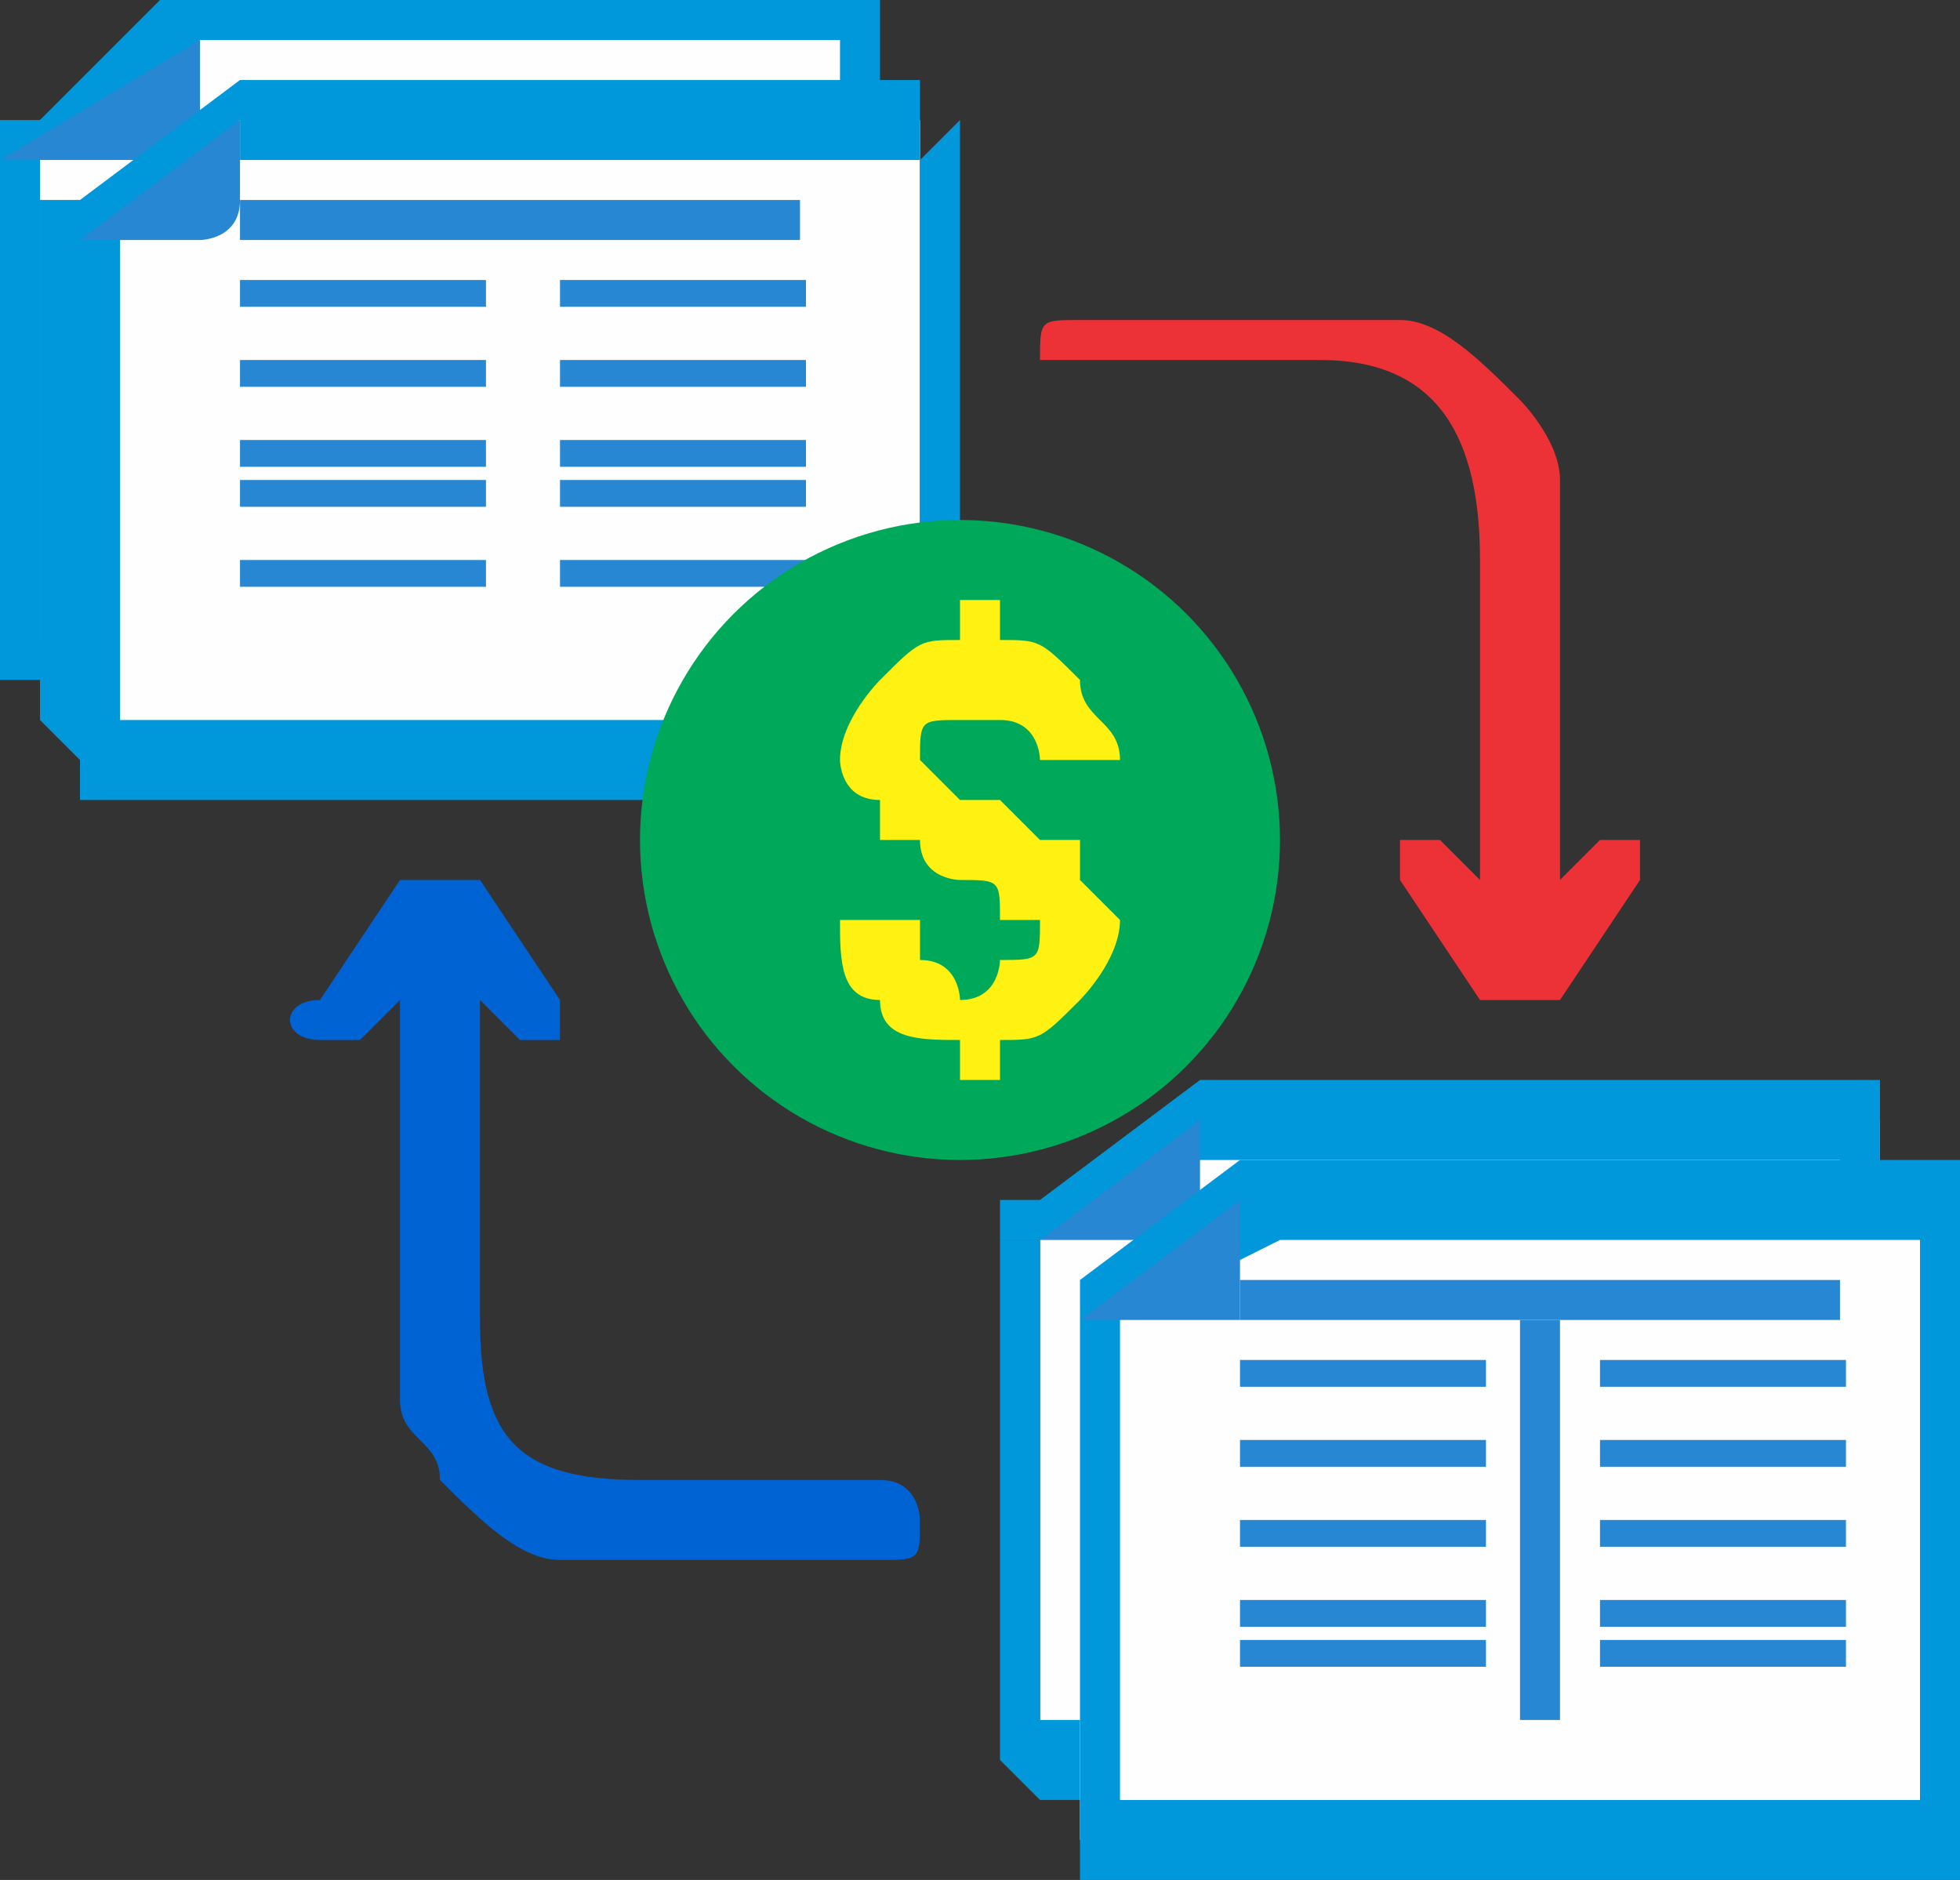 <?xml version="1.0" encoding="UTF-8"?>
<!DOCTYPE svg PUBLIC "-//W3C//DTD SVG 1.1//EN" "http://www.w3.org/Graphics/SVG/1.1/DTD/svg11.dtd">
<!-- Creator: CorelDRAW X7 -->
<svg xmlns="http://www.w3.org/2000/svg" xml:space="preserve" width="49px" height="47px" version="1.1" style="shape-rendering:geometricPrecision; text-rendering:geometricPrecision; image-rendering:optimizeQuality; fill-rule:evenodd; clip-rule:evenodd"
viewBox="0 0 49 47"
 xmlns:xlink="http://www.w3.org/1999/xlink">
 <rect x="0" y="0" width="49" height="47" fill="#333333" stroke="none"/>
 <defs>
  <style type="text/css">
   <![CDATA[
    .fil0 {fill:#FEFEFE}
    .fil4 {fill:#ED3237}
    .fil6 {fill:#00A859}
    .fil5 {fill:#0063D4}
    .fil2 {fill:#2887D2}
    .fil7 {fill:#FFF212;fill-rule:nonzero}
    .fil1 {fill:#0098DA;fill-rule:nonzero}
    .fil3 {fill:#2887D2;fill-rule:nonzero}
   ]]>
  </style>
 </defs>
 <g id="Layer_x0020_1">
  <g id="_815224848">
   <g>
    <g>
     <g>
      <g>
       <path class="fil0" d="M1 17l21 0c0,0 -1,-16 0,-16 0,0 -17,0 -17,0l-4 2 0 1c0,0 0,13 0,13z"/>
       <path id="1" class="fil1" d="M22 17l-21 0 0 -1 21 0 0 1 0 0zm0 0l0 0 0 0 0 0zm0 -17l0 1 0 0 0 0 0 0 0 0 0 0 0 1 0 0 0 1 0 0 0 1 0 0 0 1 0 1 0 0 0 1 0 1 0 1 0 0 0 1 0 1 0 1 0 0 0 1 0 1 0 0 0 1 0 0 0 1 0 0 0 0 0 1 0 0 0 0 -1 0 0 0 0 0 0 -1 0 0 0 0 0 -1 0 0 0 -1 0 0 0 -1 0 -1 0 0 0 -1 0 -1 0 -1 0 0 0 -1 0 -1 0 0 0 -1 0 -1 0 -1 0 0 0 -1 0 0 0 -1 0 0 0 -1 0 0 0 0 0 -1 1 0 0 0zm-17 1l-1 -1 1 0 0 0 0 0 0 0 0 0 1 0 0 0 1 0 0 0 1 0 1 0 0 0 1 0 1 0 1 0 1 0 0 0 1 0 1 0 1 0 1 0 0 0 1 0 1 0 0 0 1 0 0 0 1 0 0 0 1 0 0 0 0 0 0 1 0 -1 0 1 0 0 0 0 -1 0 0 0 -1 0 0 0 -1 0 0 0 -1 0 -1 0 0 0 -1 0 -1 0 -1 0 -1 0 0 0 -1 0 -1 0 -1 0 -1 0 0 0 -1 0 -1 0 0 0 -1 0 0 0 -1 0 0 0 0 0 0 0 0 0 0 0zm-4 2l3 -3 1 1 -4 3 -1 -1 1 0zm-1 0l0 0 1 0 -1 0zm0 0l0 0 1 1 0 0 -1 0 0 -1zm0 1l0 -1 0 0 0 1zm1 12l0 1 0 0 -1 0 0 0 0 -1 0 0 0 0 0 0 0 -1 0 0 0 -1 0 0 0 -1 0 0 0 -1 0 -1 0 0 0 -1 0 0 0 -1 0 -1 0 0 0 -1 0 0 0 -1 0 0 0 -1 0 0 0 -1 0 0 0 0 0 0 0 0 0 0 1 0 0 0 0 0 0 0 0 0 0 0 0 1 0 0 0 1 0 0 0 1 0 0 0 1 0 0 0 1 0 1 0 0 0 1 0 0 0 1 0 1 0 0 0 1 0 0 0 1 0 0 0 1 0 0 0 0 0 0 0 1 0 0 0 -1 0 0z"/>
      </g>
      <path class="fil2" d="M1 4l3 0c0,0 0,0 1,-1 0,0 0,-2 0,-2l-5 3 1 0z"/>
     </g>
     <g>
      <g>
       <path class="fil0" d="M2 19l21 0c0,0 0,-16 0,-16 1,0 -17,0 -17,0l-4 2 0 1c0,0 0,13 0,13z"/>
       <path id="1" class="fil1" d="M23 20l-21 0 0 -2 21 0 1 1 -1 1zm1 -1l0 1 -1 0 1 -1zm-1 -17l0 2 0 0 1 -1 0 0 0 0 0 1 0 0 0 0 0 1 0 0 0 1 0 1 0 0 0 1 0 1 0 0 0 1 0 1 0 1 0 0 0 1 0 1 0 0 0 1 0 1 0 0 0 1 0 0 0 1 0 0 0 0 0 1 0 0 0 0 -1 0 0 0 0 0 0 -1 0 0 0 0 0 -1 0 0 0 -1 0 0 0 -1 0 -1 0 0 0 -1 0 -1 0 0 0 -1 0 -1 0 -1 0 0 0 -1 0 -1 0 0 0 -1 0 -1 0 0 0 -1 0 0 0 -1 0 0 0 0 0 0 0 -1 0 0zm-17 1l0 -1 0 0 0 0 0 0 1 0 0 0 0 0 1 0 0 0 1 0 1 0 0 0 1 0 1 0 0 0 1 0 1 0 1 0 1 0 1 0 0 0 1 0 1 0 1 0 0 0 1 0 0 0 1 0 0 0 1 0 0 0 0 0 0 0 0 2 0 -2 0 2 0 0 0 0 0 0 -1 0 0 0 -1 0 0 0 -1 0 0 0 -1 0 -1 0 -1 0 0 0 -1 0 -1 0 -1 0 -1 0 -1 0 0 0 -1 0 -1 0 0 0 -1 0 -1 0 0 0 -1 0 0 0 0 0 -1 0 0 0 0 0 0 -1zm-4 2l4 -3 0 1 -3 3 -1 -1 0 0zm0 0l0 0 0 0 0 0zm0 0l0 0 1 1 -1 0 -1 0 1 -1zm-1 1l0 -1 1 0 -1 1zm1 12l0 2 0 0 0 -1 0 0 0 0 -1 -1 0 0 0 0 0 -1 0 0 0 -1 0 0 0 -1 0 0 0 -1 0 -1 0 0 0 -1 0 0 0 -1 0 -1 0 0 0 -1 0 0 0 -1 0 0 0 -1 0 0 0 0 0 -1 0 0 0 0 0 0 0 0 2 0 0 0 0 0 0 0 0 0 0 1 0 0 0 0 0 1 0 0 0 1 0 0 0 1 0 0 0 1 0 1 0 0 0 1 0 0 0 1 0 1 0 0 0 1 0 0 0 1 0 0 0 1 0 0 0 0 0 1 0 0 0 0 -1 -1 0 0z"/>
      </g>
      <path class="fil2" d="M2 6l3 0c0,0 1,0 1,-1 0,0 0,-2 0,-2l-4 3 0 0z"/>
     </g>
    </g>
    <g id="_815230344">
     <g>
      <polygon class="fil3" points="20,6 6,6 6,5 20,5 "/>
     </g>
     <g>
      <polygon class="fil3" points="13,16 13,5 13,5 13,16 "/>
     </g>
     <rect class="fil2" x="14" y="7" width="6.149" height="0.67"/>
     <rect class="fil2" x="14" y="9" width="6.149" height="0.67"/>
     <rect class="fil2" x="14" y="11" width="6.149" height="0.67"/>
     <rect class="fil2" x="6" y="12" width="6.149" height="0.67"/>
     <rect class="fil2" x="14" y="12" width="6.149" height="0.67"/>
     <rect class="fil2" x="6" y="7" width="6.149" height="0.67"/>
     <rect class="fil2" x="6" y="9" width="6.149" height="0.67"/>
     <rect class="fil2" x="6" y="11" width="6.149" height="0.67"/>
     <rect class="fil2" x="6" y="14" width="6.149" height="0.67"/>
     <rect class="fil2" x="14" y="14" width="6.149" height="0.67"/>
    </g>
   </g>
   <path class="fil4" d="M27 9l6 0 0 0c3,0 4,2 4,5l0 0 0 8 -1 -1c0,0 -1,0 -1,0l0 0c0,0 0,1 0,1l2 3c1,0 1,0 1,0 0,0 1,0 1,0l2 -3c0,0 0,-1 0,-1l0 0c0,0 -1,0 -1,0l-1 1 0 -8c0,-1 0,-1 0,-2 0,-1 -1,-2 -1,-2 -1,-1 -2,-2 -3,-2 0,0 0,0 -1,0 0,0 0,0 0,0l0 0c-1,0 -1,0 -1,0l-6 0c-1,0 -1,0 -1,1l0 0c0,0 0,0 1,0z"/>
   <path class="fil5" d="M22 37l-6 0 0 0c-3,0 -4,-1 -4,-4l0 0 0 -8 1 1c0,0 1,0 1,0l0 0c0,0 0,-1 0,-1l-2 -3c-1,0 -1,0 -1,0 0,0 -1,0 -1,0l-2 3c-1,0 -1,1 0,1l0 0c0,0 1,0 1,0l1 -1 0 8c0,1 0,1 0,2 0,1 1,1 1,2 1,1 2,2 3,2 0,0 0,0 1,0 0,0 0,0 0,0l0 0c1,0 1,0 1,0l6 0c1,0 1,0 1,-1l0 0c0,0 0,-1 -1,-1z"/>
   <g>
    <g>
     <g>
      <g>
       <path class="fil0" d="M26 44l21 0c0,0 0,-16 0,-16 0,0 -17,0 -17,0l-4 3 0 0c0,0 0,13 0,13z"/>
       <path id="1" class="fil1" d="M47 45l-21 0 0 -2 21 0 1 1 -1 1zm1 -1l0 1 -1 0 1 -1zm-1 -17l0 2 0 0 0 -1 1 0 -1 0 0 1 0 0 0 0 0 1 0 0 0 1 0 1 0 0 0 1 0 1 0 0 0 1 0 1 0 1 0 0 0 1 0 1 0 1 0 0 0 1 0 0 0 1 0 0 1 1 0 0 0 1 0 0 0 0 0 0 -2 0 0 0 0 0 0 0 0 -1 0 0 0 0 0 -1 0 -1 0 0 0 -1 0 0 0 -1 0 -1 0 -1 0 0 0 -1 0 -1 0 -1 0 0 0 -1 0 -1 0 0 0 -1 0 -1 0 0 0 -1 0 0 0 0 0 -1 0 0 1 0 0 -1 0 0zm-17 2l0 -2 0 0 0 0 0 0 0 0 1 0 0 0 0 0 1 0 1 0 0 0 1 0 1 0 0 0 1 0 1 0 1 0 1 0 0 0 1 0 1 0 1 0 1 0 0 0 1 0 1 0 0 0 1 0 0 0 0 0 1 0 0 0 0 0 0 2 0 -2 0 2 0 0 0 0 -1 0 0 0 0 0 -1 0 0 0 -1 0 -1 0 0 0 -1 0 -1 0 -1 0 -1 0 0 0 -1 0 -1 0 -1 0 -1 0 0 0 -1 0 -1 0 0 0 -1 0 -1 0 0 0 0 0 -1 0 0 0 0 0 0 0 0 0zm-4 1l4 -3 0 2 -4 2 0 -1 0 0zm0 0l0 0 0 0 0 0zm-1 0l1 0 0 1 0 0 -1 0 0 -1zm0 1l0 -1 0 0 0 1zm1 12l0 2 0 0 -1 -1 0 0 0 0 0 -1 0 0 0 0 0 -1 0 0 0 -1 0 0 0 -1 0 0 0 -1 0 0 0 -1 0 -1 0 0 0 -1 0 0 0 -1 0 -1 0 0 0 -1 0 0 0 -1 0 0 0 0 0 -1 0 0 0 0 0 0 0 0 1 0 0 0 0 0 0 0 0 0 0 1 0 0 0 0 0 1 0 0 0 1 0 0 0 1 0 1 0 0 0 1 0 0 0 1 0 1 0 0 0 1 0 0 0 1 0 0 0 1 0 0 0 1 0 0 0 0 0 1 0 0 0 0 0 -1 0 0z"/>
      </g>
      <path class="fil2" d="M26 31l3 0c0,0 1,0 1,-1 0,0 0,-2 0,-2l-4 3 0 0z"/>
     </g>
     <g>
      <g>
       <path class="fil0" d="M27 46l21 0c0,0 0,-16 1,-16 0,0 -18,0 -18,0l-4 3 0 0c0,0 0,13 0,13z"/>
       <path id="1" class="fil1" d="M48 47l-21 0 0 -2 21 0 1 1 -1 1zm1 -1l0 1 -1 0 1 -1zm0 -17l0 2 0 0 0 -1 0 0 0 1 0 0 0 0 0 1 0 0 0 1 0 0 0 1 0 0 0 1 0 1 0 1 0 0 0 1 0 1 0 1 0 0 0 1 0 1 0 0 0 1 0 1 0 0 0 1 0 0 0 0 0 1 0 0 0 0 0 0 -1 0 0 0 0 0 0 0 0 -1 0 0 0 0 0 -1 0 0 0 -1 0 -1 0 0 0 -1 0 -1 0 0 0 -1 0 -1 0 -1 0 0 0 -1 0 -1 0 -1 0 0 0 -1 0 0 0 -1 0 -1 0 0 0 0 0 -1 0 0 0 0 1 -1 0 0zm-17 2l-1 -2 0 0 0 0 1 0 0 0 0 0 0 0 1 0 0 0 1 0 1 0 0 0 1 0 1 0 1 0 0 0 1 0 1 0 1 0 1 0 1 0 0 0 1 0 1 0 0 0 1 0 1 0 0 0 1 0 0 0 0 0 0 0 1 0 0 2 0 -2 0 2 -1 0 0 0 0 0 0 0 -1 0 0 0 -1 0 -1 0 0 0 -1 0 -1 0 0 0 -1 0 -1 0 -1 0 -1 0 -1 0 0 0 -1 0 -1 0 -1 0 0 0 -1 0 -1 0 0 0 -1 0 0 0 0 0 0 0 -1 0 0 0 1 0zm-5 1l4 -3 1 2 -4 2 -1 -1 0 0zm0 0l0 0 0 0 0 0zm0 0l0 0 1 1 0 0 -1 0 0 -1zm0 1l0 -1 0 0 0 1zm0 12l0 2 0 0 0 -1 0 0 0 0 0 0 0 -1 0 0 0 -1 0 0 0 0 0 -1 0 -1 0 0 0 -1 0 0 0 -1 0 -1 0 0 0 -1 0 0 0 -1 0 -1 0 0 0 -1 0 0 0 -1 0 0 0 0 0 -1 0 0 0 0 0 0 0 0 1 0 0 0 0 0 0 0 0 0 0 1 0 0 0 0 0 1 0 0 0 1 0 0 0 1 0 1 0 0 0 1 0 0 0 1 0 1 0 0 0 1 0 0 0 1 0 1 0 0 0 0 0 1 0 0 0 0 0 1 0 0 0 0 -1 -1 0 0z"/>
      </g>
      <path class="fil2" d="M27 33l3 0c0,0 1,0 1,0 0,-1 0,-3 0,-3l-4 3 0 0z"/>
     </g>
    </g>
    <g>
     <g>
      <polygon class="fil3" points="46,33 31,33 31,32 46,32 "/>
     </g>
     <g>
      <polygon class="fil3" points="38,43 38,33 39,33 39,43 "/>
     </g>
     <rect class="fil2" x="40" y="34" width="6.149" height="0.67"/>
     <rect class="fil2" x="40" y="36" width="6.149" height="0.67"/>
     <rect class="fil2" x="40" y="38" width="6.149" height="0.67"/>
     <rect class="fil2" x="31" y="40" width="6.149" height="0.67"/>
     <rect class="fil2" x="40" y="40" width="6.149" height="0.67"/>
     <rect class="fil2" x="31" y="34" width="6.149" height="0.67"/>
     <rect class="fil2" x="31" y="36" width="6.149" height="0.67"/>
     <rect class="fil2" x="31" y="38" width="6.149" height="0.67"/>
     <rect class="fil2" x="31" y="41" width="6.149" height="0.67"/>
     <rect class="fil2" x="40" y="41" width="6.149" height="0.67"/>
    </g>
   </g>
   <g>
    <circle class="fil6" cx="24" cy="21" r="8"/>
    <path class="fil7" d="M26 23c0,0 0,0 -1,0 0,-1 0,-1 -1,-1 0,0 -1,0 -1,-1 0,0 -1,0 -1,0 0,0 0,-1 0,-1 -1,0 -1,-1 -1,-1 0,-1 1,-2 1,-2 1,-1 1,-1 2,-1l0 -1 1 0 0 1c1,0 1,0 2,1 0,1 1,1 1,2l-2 0c0,0 0,-1 -1,-1 0,0 0,0 -1,0 0,0 0,0 0,0 -1,0 -1,0 -1,1 0,0 0,0 1,1 0,0 0,0 1,0 0,0 1,1 1,1 0,0 1,0 1,0 0,1 0,1 0,1 1,1 1,1 1,1 0,1 -1,2 -1,2 -1,1 -1,1 -2,1l0 1 -1 0 0 -1c-1,0 -2,0 -2,-1 -1,0 -1,-1 -1,-2l2 0c0,0 0,1 0,1 1,0 1,1 1,1 1,0 1,-1 1,-1 1,0 1,0 1,-1z"/>
   </g>
  </g>
 </g>
</svg>
